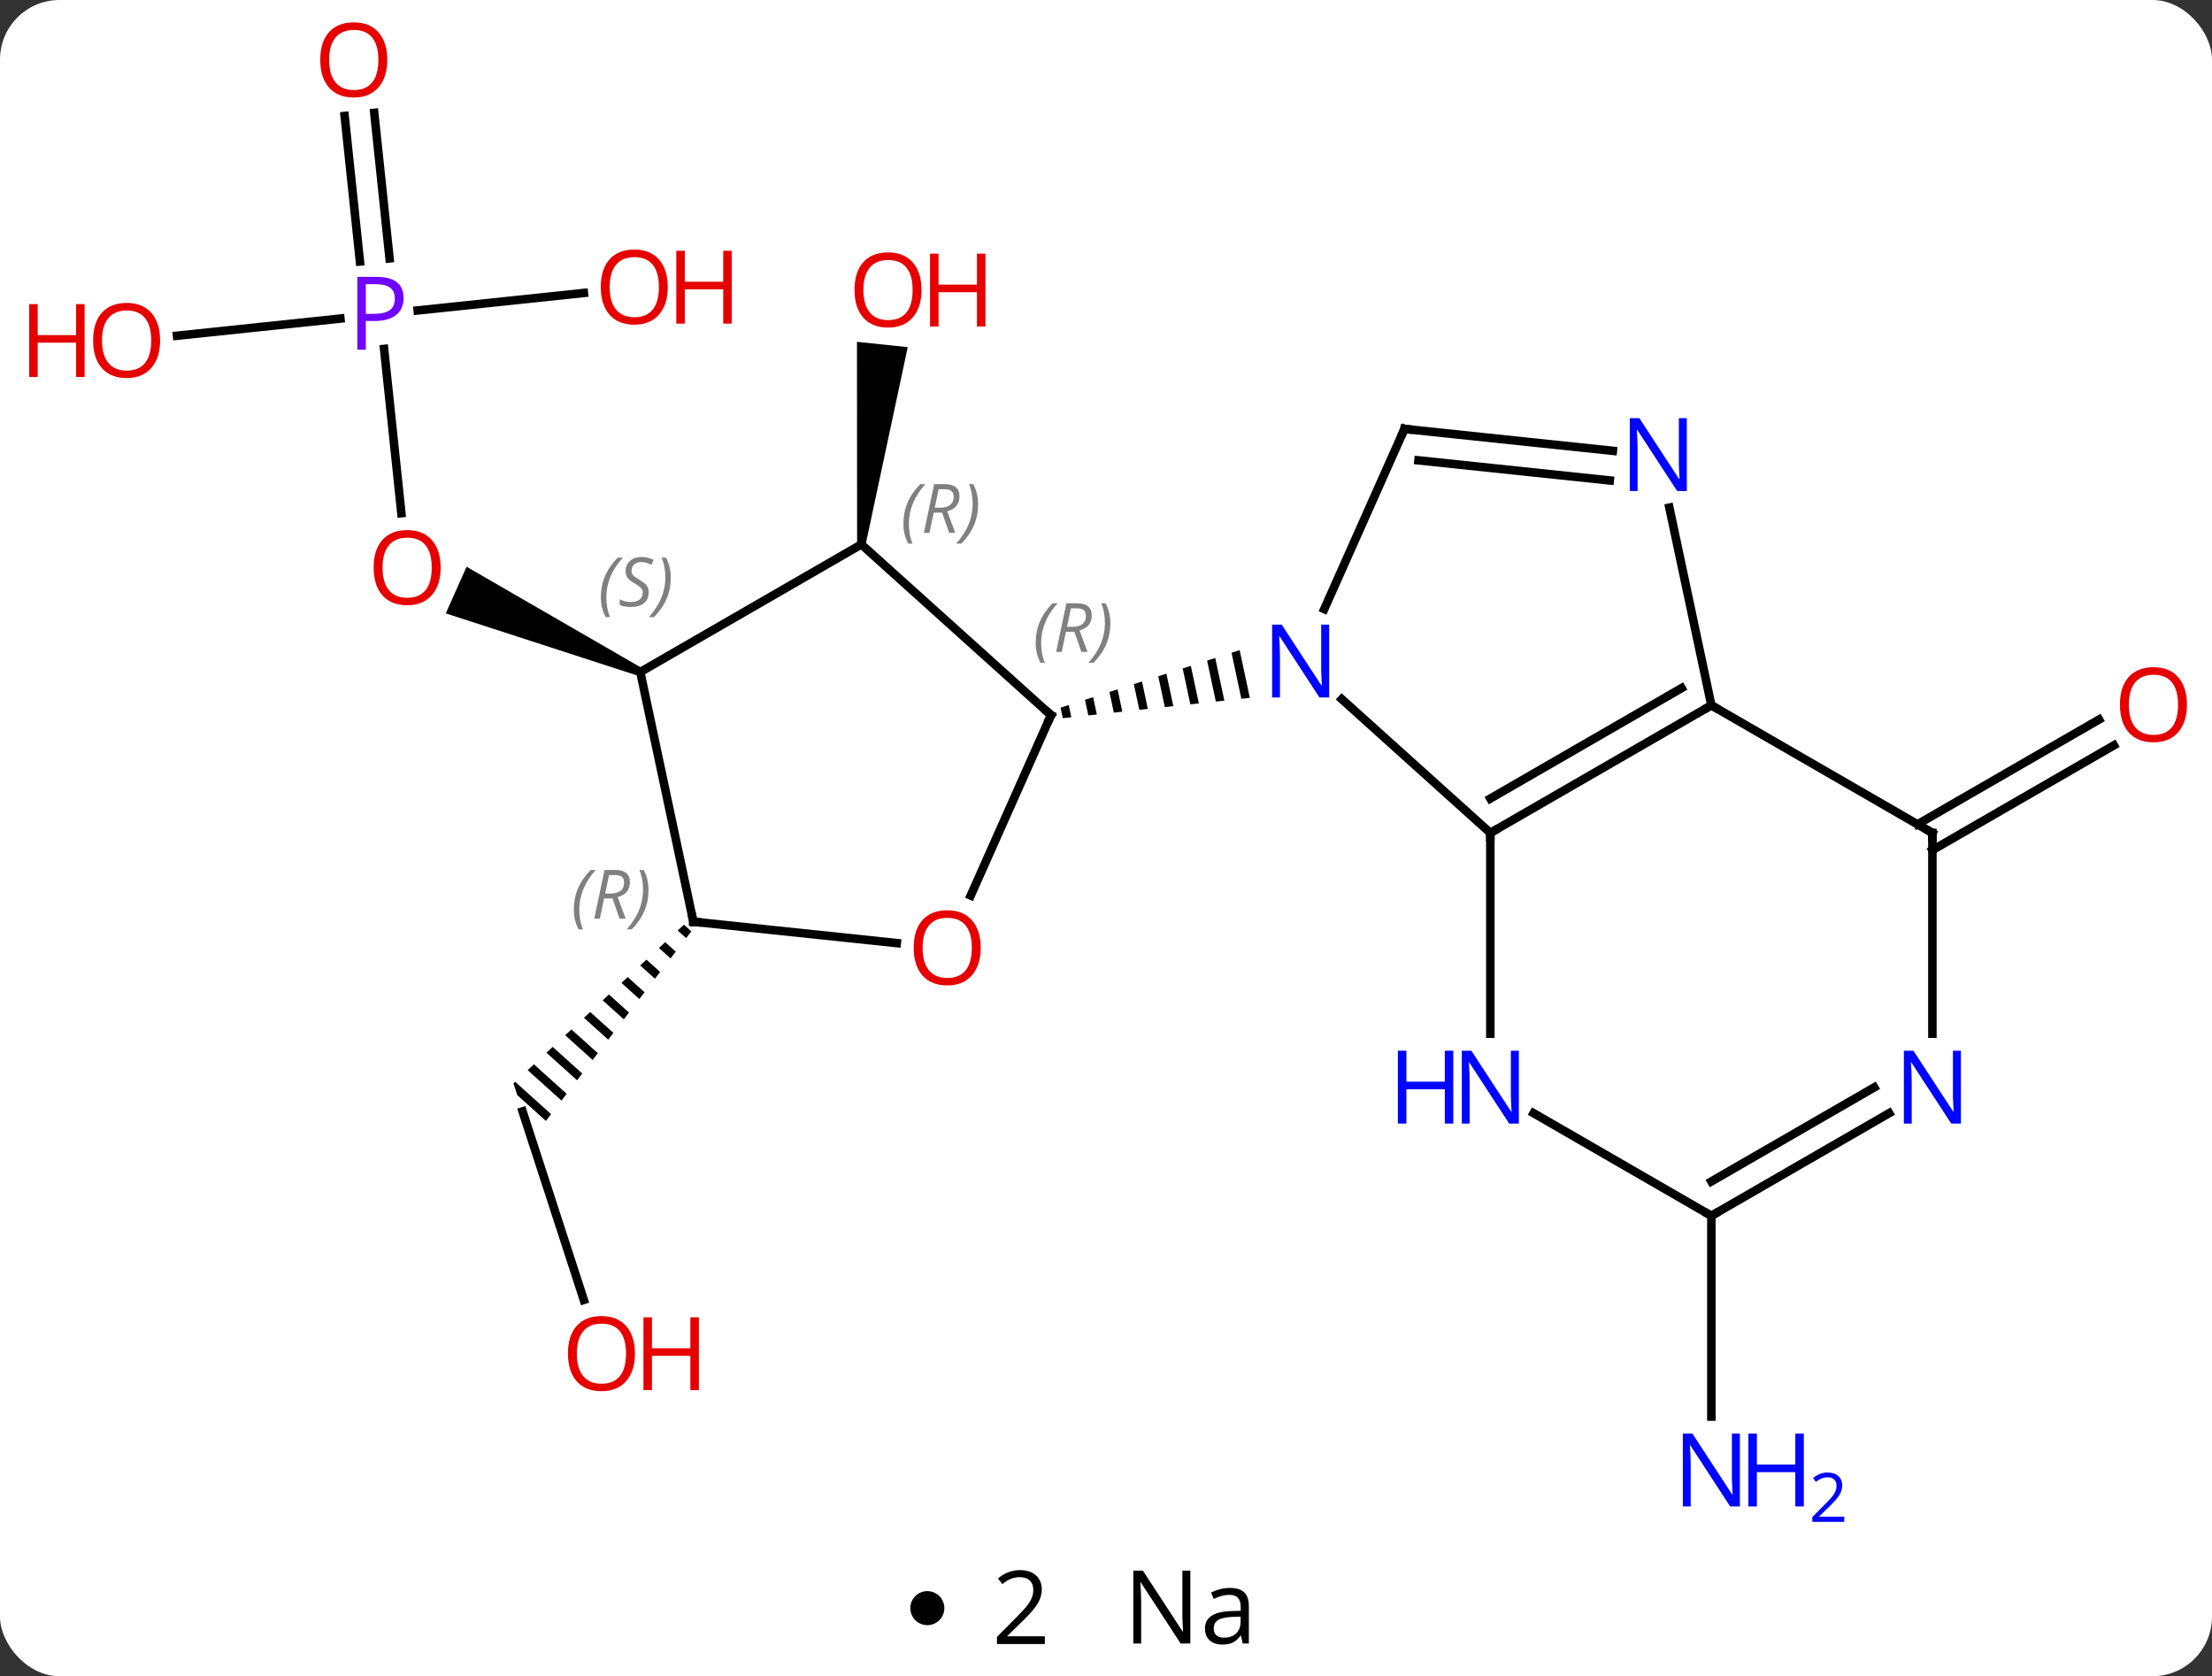 <svg width="260" viewBox="0 0 260 197" style="fill-opacity:1; color-rendering:auto; color-interpolation:auto; text-rendering:auto; stroke:black; stroke-linecap:square; stroke-miterlimit:10; shape-rendering:auto; stroke-opacity:1; fill:black; stroke-dasharray:none; font-weight:normal; stroke-width:1; font-family:'Open Sans'; font-style:normal; stroke-linejoin:miter; font-size:12; stroke-dashoffset:0; image-rendering:auto;" height="197" class="cas-substance-image" xmlns:xlink="http://www.w3.org/1999/xlink" xmlns="http://www.w3.org/2000/svg"><rect x="0" y="0" width="260" height="197" fill="#333333" stroke="none"/><svg class="cas-substance-single-component"><rect y="0" x="0" width="260" stroke="none" ry="7" rx="7" height="197" fill="white" class="cas-substance-group"/><svg y="0" x="0" width="260" viewBox="0 0 260 182" style="fill:black;" height="182" class="cas-substance-single-component-image"><svg><g><g transform="translate(134,90)" style="text-rendering:geometricPrecision; color-rendering:optimizeQuality; color-interpolation:linearRGB; stroke-linecap:butt; image-rendering:optimizeQuality;"><path style="stroke:none;" d="M-32.26 -25.967 L-33.254 -26.071 L-33.272 -49.827 L-27.305 -49.2 Z"/><line y2="-48.99" y1="-29.686" x2="-88.853" x1="-86.824" style="fill:none;"/><path style="stroke:none;" d="M-58.537 -11.476 L-58.943 -10.562 L-81.601 -17.913 L-79.16 -23.394 Z"/><line y2="-76.735" y1="-59.633" x2="-90.011" x1="-88.212" style="fill:none;"/><line y2="-76.369" y1="-59.267" x2="-93.492" x1="-91.693" style="fill:none;"/><line y2="-50.543" y1="-52.56" x2="-113.191" x1="-93.988" style="fill:none;"/><line y2="-55.57" y1="-53.515" x2="-65.371" x1="-84.906" style="fill:none;"/><line y2="62.774" y1="40.62" x2="-65.378" x1="-72.576" style="fill:none;"/><path style="stroke:none;" d="M-53.609 18.676 L-54.343 19.36 L-54.343 19.36 L-53.352 20.253 L-52.742 19.457 L-53.609 18.676 ZM-55.813 20.727 L-56.547 21.411 L-55.183 22.64 L-54.573 21.844 L-54.573 21.844 L-55.813 20.727 ZM-58.017 22.779 L-58.752 23.462 L-58.752 23.462 L-57.015 25.027 L-56.404 24.231 L-58.017 22.779 ZM-60.221 24.83 L-60.956 25.514 L-60.956 25.514 L-58.846 27.414 L-58.236 26.618 L-60.221 24.83 ZM-62.425 26.881 L-63.16 27.565 L-63.16 27.565 L-60.678 29.801 L-60.067 29.006 L-62.425 26.881 ZM-64.629 28.933 L-65.364 29.617 L-62.509 32.188 L-62.509 32.188 L-61.899 31.393 L-61.899 31.393 L-64.629 28.933 ZM-66.834 30.985 L-67.568 31.668 L-64.341 34.576 L-64.341 34.576 L-63.73 33.78 L-66.834 30.985 ZM-69.038 33.036 L-69.772 33.72 L-66.172 36.963 L-65.562 36.167 L-69.038 33.036 ZM-71.242 35.087 L-71.977 35.771 L-71.977 35.771 L-68.004 39.35 L-67.393 38.554 L-71.242 35.087 ZM-73.446 37.139 L-73.646 37.325 L-73.646 37.325 L-73.646 37.325 L-73.197 38.709 L-69.835 41.737 L-69.835 41.737 L-69.225 40.941 L-73.446 37.139 Z"/><line y2="6.883" y1="-5.434" x2="91.385" x1="112.72" style="fill:none;"/><line y2="9.914" y1="-2.403" x2="93.135" x1="114.47" style="fill:none;"/><line y2="52.893" y1="76.487" x2="67.155" x1="67.155" style="fill:none;"/><line y2="7.893" y1="-7.827" x2="41.175" x1="23.717" style="fill:none;"/><line y2="-39.588" y1="-18.416" x2="31.083" x1="21.655" style="fill:none;"/><path style="stroke:none;" d="M11.711 -13.592 L10.755 -13.285 L10.755 -13.285 L11.909 -7.872 L11.909 -7.872 L12.908 -7.981 L11.711 -13.592 ZM8.841 -12.67 L7.884 -12.363 L7.884 -12.363 L8.911 -7.547 L8.911 -7.547 L9.911 -7.656 L9.911 -7.656 L8.841 -12.67 ZM5.971 -11.748 L5.014 -11.441 L5.014 -11.441 L5.914 -7.222 L5.914 -7.222 L6.913 -7.33 L6.913 -7.33 L5.971 -11.748 ZM3.1 -10.826 L2.143 -10.518 L2.916 -6.897 L2.916 -6.897 L3.915 -7.005 L3.915 -7.005 L3.1 -10.826 ZM0.23 -9.904 L-0.727 -9.597 L-0.727 -9.597 L-0.082 -6.572 L-0.082 -6.572 L0.918 -6.68 L0.918 -6.68 L0.23 -9.904 ZM-2.64 -8.982 L-3.597 -8.674 L-3.597 -8.674 L-3.079 -6.247 L-3.079 -6.247 L-2.08 -6.355 L-2.08 -6.355 L-2.64 -8.982 ZM-5.511 -8.06 L-6.468 -7.752 L-6.468 -7.752 L-6.077 -5.921 L-6.077 -5.921 L-5.078 -6.03 L-5.078 -6.03 L-5.511 -8.06 ZM-8.381 -7.138 L-9.338 -6.83 L-9.338 -6.83 L-9.075 -5.596 L-8.075 -5.705 L-8.075 -5.705 L-8.381 -7.138 Z"/><line y2="-7.107" y1="7.893" x2="67.155" x1="41.175" style="fill:none;"/><line y2="-9.128" y1="3.852" x2="63.655" x1="41.175" style="fill:none;"/><line y2="31.487" y1="7.893" x2="41.175" x1="41.175" style="fill:none;"/><line y2="-37.014" y1="-39.588" x2="55.577" x1="31.083" style="fill:none;"/><line y2="-33.533" y1="-35.896" x2="55.212" x1="32.727" style="fill:none;"/><line y2="-30.34" y1="-7.107" x2="62.217" x1="67.155" style="fill:none;"/><line y2="7.893" y1="-7.107" x2="93.135" x1="67.155" style="fill:none;"/><line y2="52.893" y1="40.828" x2="67.155" x1="46.259" style="fill:none;"/><line y2="31.487" y1="7.893" x2="93.135" x1="93.135" style="fill:none;"/><line y2="40.828" y1="52.893" x2="88.051" x1="67.155" style="fill:none;"/><line y2="37.797" y1="48.852" x2="86.301" x1="67.155" style="fill:none;"/><line y2="-26.019" y1="-5.946" x2="-32.757" x1="-10.464" style="fill:none;"/><line y2="15.247" y1="-5.946" x2="-19.898" x1="-10.464" style="fill:none;"/><line y2="-11.019" y1="-26.019" x2="-58.74" x1="-32.757" style="fill:none;"/><line y2="18.327" y1="20.839" x2="-52.503" x1="-28.592" style="fill:none;"/><line y2="18.327" y1="-11.019" x2="-52.503" x1="-58.74" style="fill:none;"/></g><g transform="translate(134,90)" style="fill:rgb(230,0,0); text-rendering:geometricPrecision; color-rendering:optimizeQuality; image-rendering:optimizeQuality; font-family:'Open Sans'; stroke:rgb(230,0,0); color-interpolation:linearRGB;"><path style="stroke:none;" d="M-25.684 -55.924 Q-25.684 -53.862 -26.724 -52.682 Q-27.763 -51.502 -29.606 -51.502 Q-31.497 -51.502 -32.528 -52.666 Q-33.559 -53.831 -33.559 -55.94 Q-33.559 -58.034 -32.528 -59.182 Q-31.497 -60.331 -29.606 -60.331 Q-27.747 -60.331 -26.716 -59.159 Q-25.684 -57.987 -25.684 -55.924 ZM-32.513 -55.924 Q-32.513 -54.19 -31.77 -53.284 Q-31.028 -52.377 -29.606 -52.377 Q-28.184 -52.377 -27.458 -53.276 Q-26.731 -54.174 -26.731 -55.924 Q-26.731 -57.659 -27.458 -58.549 Q-28.184 -59.44 -29.606 -59.44 Q-31.028 -59.44 -31.77 -58.541 Q-32.513 -57.643 -32.513 -55.924 Z"/><path style="stroke:none;" d="M-18.169 -51.627 L-19.169 -51.627 L-19.169 -55.659 L-23.684 -55.659 L-23.684 -51.627 L-24.684 -51.627 L-24.684 -60.19 L-23.684 -60.19 L-23.684 -56.549 L-19.169 -56.549 L-19.169 -60.19 L-18.169 -60.19 L-18.169 -51.627 Z"/><path style="stroke:none;" d="M-82.207 -23.29 Q-82.207 -21.228 -83.247 -20.048 Q-84.286 -18.868 -86.129 -18.868 Q-88.02 -18.868 -89.051 -20.032 Q-90.082 -21.197 -90.082 -23.306 Q-90.082 -25.4 -89.051 -26.548 Q-88.02 -27.697 -86.129 -27.697 Q-84.27 -27.697 -83.239 -26.525 Q-82.207 -25.353 -82.207 -23.29 ZM-89.036 -23.29 Q-89.036 -21.556 -88.293 -20.65 Q-87.551 -19.743 -86.129 -19.743 Q-84.707 -19.743 -83.981 -20.642 Q-83.254 -21.54 -83.254 -23.29 Q-83.254 -25.025 -83.981 -25.915 Q-84.707 -26.806 -86.129 -26.806 Q-87.551 -26.806 -88.293 -25.907 Q-89.036 -25.009 -89.036 -23.29 Z"/><path style="fill:rgb(111,5,255); stroke:none;" d="M-86.561 -54.977 Q-86.561 -53.664 -87.452 -52.969 Q-88.343 -52.274 -89.983 -52.274 L-90.999 -52.274 L-90.999 -48.899 L-91.999 -48.899 L-91.999 -57.461 L-89.764 -57.461 Q-86.561 -57.461 -86.561 -54.977 ZM-90.999 -53.117 L-90.093 -53.117 Q-88.78 -53.117 -88.186 -53.547 Q-87.593 -53.977 -87.593 -54.93 Q-87.593 -55.774 -88.147 -56.188 Q-88.702 -56.602 -89.889 -56.602 L-90.999 -56.602 L-90.999 -53.117 Z"/><path style="stroke:none;" d="M-88.481 -82.963 Q-88.481 -80.901 -89.52 -79.721 Q-90.559 -78.541 -92.402 -78.541 Q-94.293 -78.541 -95.324 -79.706 Q-96.356 -80.87 -96.356 -82.979 Q-96.356 -85.073 -95.324 -86.221 Q-94.293 -87.37 -92.402 -87.37 Q-90.543 -87.37 -89.512 -86.198 Q-88.481 -85.026 -88.481 -82.963 ZM-95.309 -82.963 Q-95.309 -81.229 -94.566 -80.323 Q-93.824 -79.416 -92.402 -79.416 Q-90.981 -79.416 -90.254 -80.315 Q-89.527 -81.213 -89.527 -82.963 Q-89.527 -84.698 -90.254 -85.588 Q-90.981 -86.479 -92.402 -86.479 Q-93.824 -86.479 -94.566 -85.581 Q-95.309 -84.682 -95.309 -82.963 Z"/><path style="stroke:none;" d="M-115.18 -49.99 Q-115.18 -47.928 -116.22 -46.748 Q-117.259 -45.568 -119.102 -45.568 Q-120.993 -45.568 -122.024 -46.733 Q-123.055 -47.897 -123.055 -50.006 Q-123.055 -52.1 -122.024 -53.248 Q-120.993 -54.397 -119.102 -54.397 Q-117.243 -54.397 -116.212 -53.225 Q-115.18 -52.053 -115.18 -49.99 ZM-122.009 -49.99 Q-122.009 -48.256 -121.266 -47.35 Q-120.524 -46.443 -119.102 -46.443 Q-117.68 -46.443 -116.954 -47.342 Q-116.227 -48.24 -116.227 -49.99 Q-116.227 -51.725 -116.954 -52.615 Q-117.68 -53.506 -119.102 -53.506 Q-120.524 -53.506 -121.266 -52.608 Q-122.009 -51.709 -122.009 -49.99 Z"/><path style="stroke:none;" d="M-124.055 -45.693 L-125.055 -45.693 L-125.055 -49.725 L-129.571 -49.725 L-129.571 -45.693 L-130.571 -45.693 L-130.571 -54.256 L-129.571 -54.256 L-129.571 -50.615 L-125.055 -50.615 L-125.055 -54.256 L-124.055 -54.256 L-124.055 -45.693 Z"/><path style="stroke:none;" d="M-55.508 -56.263 Q-55.508 -54.201 -56.547 -53.021 Q-57.586 -51.841 -59.429 -51.841 Q-61.32 -51.841 -62.351 -53.005 Q-63.383 -54.17 -63.383 -56.279 Q-63.383 -58.373 -62.351 -59.521 Q-61.32 -60.67 -59.429 -60.67 Q-57.57 -60.67 -56.539 -59.498 Q-55.508 -58.326 -55.508 -56.263 ZM-62.336 -56.263 Q-62.336 -54.529 -61.593 -53.623 Q-60.851 -52.716 -59.429 -52.716 Q-58.008 -52.716 -57.281 -53.615 Q-56.554 -54.513 -56.554 -56.263 Q-56.554 -57.998 -57.281 -58.888 Q-58.008 -59.779 -59.429 -59.779 Q-60.851 -59.779 -61.593 -58.88 Q-62.336 -57.982 -62.336 -56.263 Z"/><path style="stroke:none;" d="M-47.992 -51.966 L-48.992 -51.966 L-48.992 -55.998 L-53.508 -55.998 L-53.508 -51.966 L-54.508 -51.966 L-54.508 -60.529 L-53.508 -60.529 L-53.508 -56.888 L-48.992 -56.888 L-48.992 -60.529 L-47.992 -60.529 L-47.992 -51.966 Z"/><path style="stroke:none;" d="M-59.368 69.083 Q-59.368 71.145 -60.408 72.325 Q-61.447 73.505 -63.29 73.505 Q-65.181 73.505 -66.212 72.341 Q-67.243 71.176 -67.243 69.067 Q-67.243 66.973 -66.212 65.825 Q-65.181 64.676 -63.29 64.676 Q-61.431 64.676 -60.4 65.848 Q-59.368 67.02 -59.368 69.083 ZM-66.197 69.083 Q-66.197 70.817 -65.454 71.723 Q-64.712 72.63 -63.29 72.63 Q-61.868 72.63 -61.142 71.731 Q-60.415 70.833 -60.415 69.083 Q-60.415 67.348 -61.142 66.458 Q-61.868 65.567 -63.29 65.567 Q-64.712 65.567 -65.454 66.466 Q-66.197 67.364 -66.197 69.083 Z"/><path style="stroke:none;" d="M-51.853 73.38 L-52.853 73.38 L-52.853 69.348 L-57.368 69.348 L-57.368 73.38 L-58.368 73.38 L-58.368 64.817 L-57.368 64.817 L-57.368 68.458 L-52.853 68.458 L-52.853 64.817 L-51.853 64.817 L-51.853 73.38 Z"/><path style="stroke:none;" d="M123.055 -7.177 Q123.055 -5.115 122.016 -3.935 Q120.977 -2.755 119.134 -2.755 Q117.243 -2.755 116.212 -3.92 Q115.18 -5.084 115.18 -7.193 Q115.18 -9.287 116.212 -10.435 Q117.243 -11.584 119.134 -11.584 Q120.993 -11.584 122.024 -10.412 Q123.055 -9.24 123.055 -7.177 ZM116.227 -7.177 Q116.227 -5.443 116.97 -4.537 Q117.712 -3.63 119.134 -3.63 Q120.555 -3.63 121.282 -4.529 Q122.009 -5.427 122.009 -7.177 Q122.009 -8.912 121.282 -9.802 Q120.555 -10.693 119.134 -10.693 Q117.712 -10.693 116.97 -9.794 Q116.227 -8.896 116.227 -7.177 Z"/><path style="fill:rgb(0,5,255); stroke:none;" d="M70.507 87.049 L69.366 87.049 L64.678 79.862 L64.632 79.862 Q64.725 81.127 64.725 82.174 L64.725 87.049 L63.803 87.049 L63.803 78.487 L64.928 78.487 L69.6 85.643 L69.647 85.643 Q69.647 85.487 69.6 84.627 Q69.553 83.768 69.569 83.393 L69.569 78.487 L70.507 78.487 L70.507 87.049 Z"/><path style="fill:rgb(0,5,255); stroke:none;" d="M78.022 87.049 L77.022 87.049 L77.022 83.018 L72.507 83.018 L72.507 87.049 L71.507 87.049 L71.507 78.487 L72.507 78.487 L72.507 82.127 L77.022 82.127 L77.022 78.487 L78.022 78.487 L78.022 87.049 Z"/><path style="fill:rgb(0,5,255); stroke:none;" d="M82.772 88.859 L79.022 88.859 L79.022 88.296 L80.522 86.781 Q81.21 86.093 81.428 85.796 Q81.647 85.499 81.757 85.218 Q81.866 84.937 81.866 84.609 Q81.866 84.156 81.593 83.89 Q81.319 83.624 80.819 83.624 Q80.475 83.624 80.155 83.741 Q79.835 83.859 79.444 84.156 L79.1 83.718 Q79.882 83.062 80.819 83.062 Q81.616 83.062 82.077 83.476 Q82.538 83.89 82.538 84.577 Q82.538 85.124 82.233 85.656 Q81.928 86.187 81.085 86.999 L79.835 88.218 L79.835 88.249 L82.772 88.249 L82.772 88.859 Z"/><path style="fill:rgb(0,5,255); stroke:none;" d="M22.231 -8.027 L21.09 -8.027 L16.402 -15.214 L16.356 -15.214 Q16.449 -13.949 16.449 -12.902 L16.449 -8.027 L15.527 -8.027 L15.527 -16.589 L16.652 -16.589 L21.324 -9.433 L21.371 -9.433 Q21.371 -9.589 21.324 -10.449 Q21.277 -11.308 21.293 -11.683 L21.293 -16.589 L22.231 -16.589 L22.231 -8.027 Z"/></g><g transform="translate(134,90)" style="stroke-linecap:butt; text-rendering:geometricPrecision; color-rendering:optimizeQuality; image-rendering:optimizeQuality; font-family:'Open Sans'; color-interpolation:linearRGB; stroke-miterlimit:5;"><path style="fill:none;" d="M41.608 7.643 L41.175 7.893 L41.175 8.393"/><path style="fill:none;" d="M30.88 -39.131 L31.083 -39.588 L31.58 -39.536"/><path style="fill:none;" d="M66.722 -6.857 L67.155 -7.107 L67.588 -6.857"/><path style="fill:rgb(0,5,255); stroke:none;" d="M44.527 42.049 L43.386 42.049 L38.698 34.862 L38.652 34.862 Q38.745 36.127 38.745 37.174 L38.745 42.049 L37.823 42.049 L37.823 33.487 L38.948 33.487 L43.62 40.643 L43.667 40.643 Q43.667 40.487 43.62 39.627 Q43.573 38.768 43.589 38.393 L43.589 33.487 L44.527 33.487 L44.527 42.049 Z"/><path style="fill:rgb(0,5,255); stroke:none;" d="M36.823 42.049 L35.823 42.049 L35.823 38.018 L31.308 38.018 L31.308 42.049 L30.308 42.049 L30.308 33.487 L31.308 33.487 L31.308 37.127 L35.823 37.127 L35.823 33.487 L36.823 33.487 L36.823 42.049 Z"/><path style="fill:rgb(0,5,255); stroke:none;" d="M64.27 -32.297 L63.129 -32.297 L58.441 -39.484 L58.395 -39.484 Q58.488 -38.219 58.488 -37.172 L58.488 -32.297 L57.566 -32.297 L57.566 -40.859 L58.691 -40.859 L63.363 -33.703 L63.41 -33.703 Q63.41 -33.859 63.363 -34.719 Q63.316 -35.578 63.332 -35.953 L63.332 -40.859 L64.27 -40.859 L64.27 -32.297 Z"/><path style="fill:none;" d="M92.702 7.643 L93.135 7.893 L93.135 8.393"/><path style="fill:none;" d="M67.588 52.643 L67.155 52.893 L66.722 52.643"/><path style="fill:rgb(0,5,255); stroke:none;" d="M96.487 42.049 L95.346 42.049 L90.658 34.862 L90.612 34.862 Q90.705 36.127 90.705 37.174 L90.705 42.049 L89.783 42.049 L89.783 33.487 L90.908 33.487 L95.58 40.643 L95.627 40.643 Q95.627 40.487 95.58 39.627 Q95.533 38.768 95.549 38.393 L95.549 33.487 L96.487 33.487 L96.487 42.049 Z"/><path style="fill:none;" d="M-10.836 -6.281 L-10.464 -5.946 L-10.667 -5.489"/></g><g transform="translate(134,90)" style="stroke-linecap:butt; font-size:8.4px; fill:gray; text-rendering:geometricPrecision; image-rendering:optimizeQuality; color-rendering:optimizeQuality; font-family:'Open Sans'; font-style:italic; stroke:gray; color-interpolation:linearRGB; stroke-miterlimit:5;"><path style="stroke:none;" d="M-12.264 -14.441 Q-12.264 -15.769 -11.796 -16.894 Q-11.327 -18.019 -10.296 -19.097 L-9.686 -19.097 Q-10.655 -18.035 -11.139 -16.863 Q-11.624 -15.691 -11.624 -14.457 Q-11.624 -13.129 -11.186 -12.113 L-11.702 -12.113 Q-12.264 -13.144 -12.264 -14.441 ZM-8.704 -15.754 L-9.204 -13.379 L-9.861 -13.379 L-8.658 -19.097 L-7.407 -19.097 Q-5.673 -19.097 -5.673 -17.66 Q-5.673 -16.301 -7.111 -15.91 L-6.173 -13.379 L-6.892 -13.379 L-7.72 -15.754 L-8.704 -15.754 ZM-8.126 -18.504 Q-8.517 -16.582 -8.579 -16.332 L-7.923 -16.332 Q-7.173 -16.332 -6.767 -16.66 Q-6.361 -16.988 -6.361 -17.613 Q-6.361 -18.082 -6.618 -18.293 Q-6.876 -18.504 -7.47 -18.504 L-8.126 -18.504 ZM-3.487 -16.754 Q-3.487 -15.426 -3.964 -14.293 Q-4.44 -13.16 -5.456 -12.113 L-6.065 -12.113 Q-4.128 -14.269 -4.128 -16.754 Q-4.128 -18.082 -4.565 -19.097 L-4.05 -19.097 Q-3.487 -18.035 -3.487 -16.754 Z"/><path style="stroke:none;" d="M-27.81 -28.439 Q-27.81 -29.767 -27.341 -30.892 Q-26.872 -32.017 -25.841 -33.095 L-25.232 -33.095 Q-26.201 -32.032 -26.685 -30.861 Q-27.169 -29.689 -27.169 -28.454 Q-27.169 -27.126 -26.732 -26.111 L-27.247 -26.111 Q-27.81 -27.142 -27.81 -28.439 ZM-24.25 -29.751 L-24.75 -27.376 L-25.406 -27.376 L-24.203 -33.095 L-22.953 -33.095 Q-21.219 -33.095 -21.219 -31.657 Q-21.219 -30.298 -22.656 -29.907 L-21.719 -27.376 L-22.437 -27.376 L-23.265 -29.751 L-24.25 -29.751 ZM-23.672 -32.501 Q-24.062 -30.579 -24.125 -30.329 L-23.469 -30.329 Q-22.719 -30.329 -22.312 -30.657 Q-21.906 -30.986 -21.906 -31.611 Q-21.906 -32.079 -22.164 -32.29 Q-22.422 -32.501 -23.015 -32.501 L-23.672 -32.501 ZM-19.033 -30.751 Q-19.033 -29.423 -19.509 -28.29 Q-19.986 -27.157 -21.001 -26.111 L-21.611 -26.111 Q-19.673 -28.267 -19.673 -30.751 Q-19.673 -32.079 -20.111 -33.095 L-19.595 -33.095 Q-19.033 -32.032 -19.033 -30.751 Z"/></g><g transform="translate(134,90)" style="stroke-linecap:butt; fill:rgb(230,0,0); text-rendering:geometricPrecision; color-rendering:optimizeQuality; image-rendering:optimizeQuality; font-family:'Open Sans'; stroke:rgb(230,0,0); color-interpolation:linearRGB; stroke-miterlimit:5;"><path style="stroke:none;" d="M-18.727 21.392 Q-18.727 23.454 -19.767 24.634 Q-20.806 25.814 -22.649 25.814 Q-24.54 25.814 -25.571 24.649 Q-26.602 23.485 -26.602 21.376 Q-26.602 19.282 -25.571 18.134 Q-24.54 16.985 -22.649 16.985 Q-20.79 16.985 -19.759 18.157 Q-18.727 19.329 -18.727 21.392 ZM-25.556 21.392 Q-25.556 23.126 -24.813 24.032 Q-24.071 24.939 -22.649 24.939 Q-21.227 24.939 -20.501 24.04 Q-19.774 23.142 -19.774 21.392 Q-19.774 19.657 -20.501 18.767 Q-21.227 17.876 -22.649 17.876 Q-24.071 17.876 -24.813 18.774 Q-25.556 19.673 -25.556 21.392 Z"/></g><g transform="translate(134,90)" style="stroke-linecap:butt; font-size:8.4px; fill:gray; text-rendering:geometricPrecision; image-rendering:optimizeQuality; color-rendering:optimizeQuality; font-family:'Open Sans'; font-style:italic; stroke:gray; color-interpolation:linearRGB; stroke-miterlimit:5;"><path style="stroke:none;" d="M-63.372 -19.802 Q-63.372 -21.13 -62.903 -22.255 Q-62.434 -23.38 -61.403 -24.458 L-60.794 -24.458 Q-61.762 -23.396 -62.247 -22.224 Q-62.731 -21.052 -62.731 -19.818 Q-62.731 -18.49 -62.294 -17.474 L-62.809 -17.474 Q-63.372 -18.505 -63.372 -19.802 ZM-57.749 -20.396 Q-57.749 -19.568 -58.296 -19.115 Q-58.843 -18.662 -59.843 -18.662 Q-60.249 -18.662 -60.562 -18.716 Q-60.874 -18.771 -61.156 -18.912 L-61.156 -19.568 Q-60.531 -19.24 -59.827 -19.24 Q-59.202 -19.24 -58.827 -19.537 Q-58.452 -19.833 -58.452 -20.349 Q-58.452 -20.662 -58.656 -20.888 Q-58.859 -21.115 -59.421 -21.443 Q-60.015 -21.771 -60.241 -22.099 Q-60.468 -22.427 -60.468 -22.88 Q-60.468 -23.615 -59.952 -24.076 Q-59.437 -24.537 -58.593 -24.537 Q-58.218 -24.537 -57.882 -24.458 Q-57.546 -24.38 -57.171 -24.208 L-57.437 -23.615 Q-57.687 -23.771 -58.007 -23.857 Q-58.327 -23.943 -58.593 -23.943 Q-59.124 -23.943 -59.444 -23.669 Q-59.765 -23.396 -59.765 -22.927 Q-59.765 -22.724 -59.694 -22.576 Q-59.624 -22.427 -59.484 -22.294 Q-59.343 -22.162 -58.921 -21.912 Q-58.359 -21.568 -58.156 -21.372 Q-57.952 -21.177 -57.851 -20.943 Q-57.749 -20.708 -57.749 -20.396 ZM-55.155 -22.115 Q-55.155 -20.787 -55.631 -19.654 Q-56.108 -18.521 -57.123 -17.474 L-57.733 -17.474 Q-55.795 -19.63 -55.795 -22.115 Q-55.795 -23.443 -56.233 -24.458 L-55.717 -24.458 Q-55.155 -23.396 -55.155 -22.115 Z"/><path style="fill:none; stroke:black;" d="M-52.006 18.379 L-52.503 18.327 L-52.607 17.838"/><path style="stroke:none;" d="M-66.551 16.903 Q-66.551 15.575 -66.082 14.45 Q-65.613 13.325 -64.582 12.246 L-63.973 12.246 Q-64.942 13.309 -65.426 14.481 Q-65.91 15.653 -65.91 16.887 Q-65.91 18.215 -65.473 19.231 L-65.988 19.231 Q-66.551 18.2 -66.551 16.903 ZM-62.991 15.59 L-63.491 17.965 L-64.147 17.965 L-62.944 12.246 L-61.694 12.246 Q-59.96 12.246 -59.96 13.684 Q-59.96 15.043 -61.397 15.434 L-60.46 17.965 L-61.178 17.965 L-62.006 15.59 L-62.991 15.59 ZM-62.413 12.84 Q-62.803 14.762 -62.866 15.012 L-62.21 15.012 Q-61.46 15.012 -61.053 14.684 Q-60.647 14.356 -60.647 13.731 Q-60.647 13.262 -60.905 13.051 Q-61.163 12.84 -61.756 12.84 L-62.413 12.84 ZM-57.774 14.59 Q-57.774 15.918 -58.25 17.051 Q-58.727 18.184 -59.742 19.231 L-60.352 19.231 Q-58.414 17.075 -58.414 14.59 Q-58.414 13.262 -58.852 12.246 L-58.336 12.246 Q-57.774 13.309 -57.774 14.59 Z"/></g></g></svg></svg><svg y="182" x="107" class="cas-substance-saf"><svg y="5" x="0" width="4" style="fill:black;" height="4" class="cas-substance-saf-dot"><circle stroke="none" r="2" fill="black" cy="2" cx="2"/></svg><svg y="0" x="7" width="12" style="fill:black;" height="15" class="cas-substance-saf-coefficient"><svg><g><g transform="translate(6,7)" style="text-rendering:geometricPrecision; font-family:'Open Sans'; color-interpolation:linearRGB; color-rendering:optimizeQuality; image-rendering:optimizeQuality;"><path style="stroke:none;" d="M2.812 4.219 L-2.812 4.219 L-2.812 3.375 L-0.562 1.109 Q0.469 0.062 0.797 -0.383 Q1.125 -0.828 1.289 -1.25 Q1.453 -1.672 1.453 -2.156 Q1.453 -2.844 1.039 -3.242 Q0.625 -3.641 -0.125 -3.641 Q-0.656 -3.641 -1.133 -3.461 Q-1.609 -3.281 -2.188 -2.828 L-2.703 -3.484 Q-1.531 -4.469 -0.125 -4.469 Q1.078 -4.469 1.766 -3.852 Q2.453 -3.234 2.453 -2.188 Q2.453 -1.375 1.992 -0.578 Q1.531 0.219 0.281 1.438 L-1.594 3.266 L-1.594 3.312 L2.812 3.312 L2.812 4.219 Z"/></g></g></svg></svg><svg y="0" x="23" width="20" style="fill:black;" height="15" class="cas-substance-saf-image"><svg><g><g transform="translate(10,7)" style="text-rendering:geometricPrecision; font-family:'Open Sans'; color-interpolation:linearRGB; color-rendering:optimizeQuality; image-rendering:optimizeQuality;"><path style="stroke:none;" d="M-0.086 4.156 L-1.227 4.156 L-5.914 -3.031 L-5.961 -3.031 Q-5.867 -1.766 -5.867 -0.719 L-5.867 4.156 L-6.789 4.156 L-6.789 -4.406 L-5.664 -4.406 L-0.992 2.75 L-0.945 2.75 Q-0.945 2.594 -0.992 1.734 Q-1.039 0.875 -1.023 0.5 L-1.023 -4.406 L-0.086 -4.406 L-0.086 4.156 ZM6.07 4.156 L5.867 3.234 L5.82 3.234 Q5.352 3.844 4.875 4.062 Q4.398 4.281 3.68 4.281 Q2.727 4.281 2.18 3.781 Q1.633 3.281 1.633 2.375 Q1.633 0.438 4.742 0.344 L5.836 0.312 L5.836 -0.094 Q5.836 -0.844 5.516 -1.203 Q5.195 -1.562 4.477 -1.562 Q3.664 -1.562 2.664 -1.078 L2.352 -1.828 Q2.836 -2.078 3.398 -2.227 Q3.961 -2.375 4.539 -2.375 Q5.68 -2.375 6.234 -1.867 Q6.789 -1.359 6.789 -0.234 L6.789 4.156 L6.07 4.156 ZM3.867 3.469 Q4.773 3.469 5.297 2.969 Q5.82 2.469 5.82 1.578 L5.82 1 L4.836 1.031 Q3.68 1.078 3.172 1.398 Q2.664 1.719 2.664 2.391 Q2.664 2.922 2.977 3.195 Q3.289 3.469 3.867 3.469 Z"/></g></g></svg></svg></svg></svg></svg>